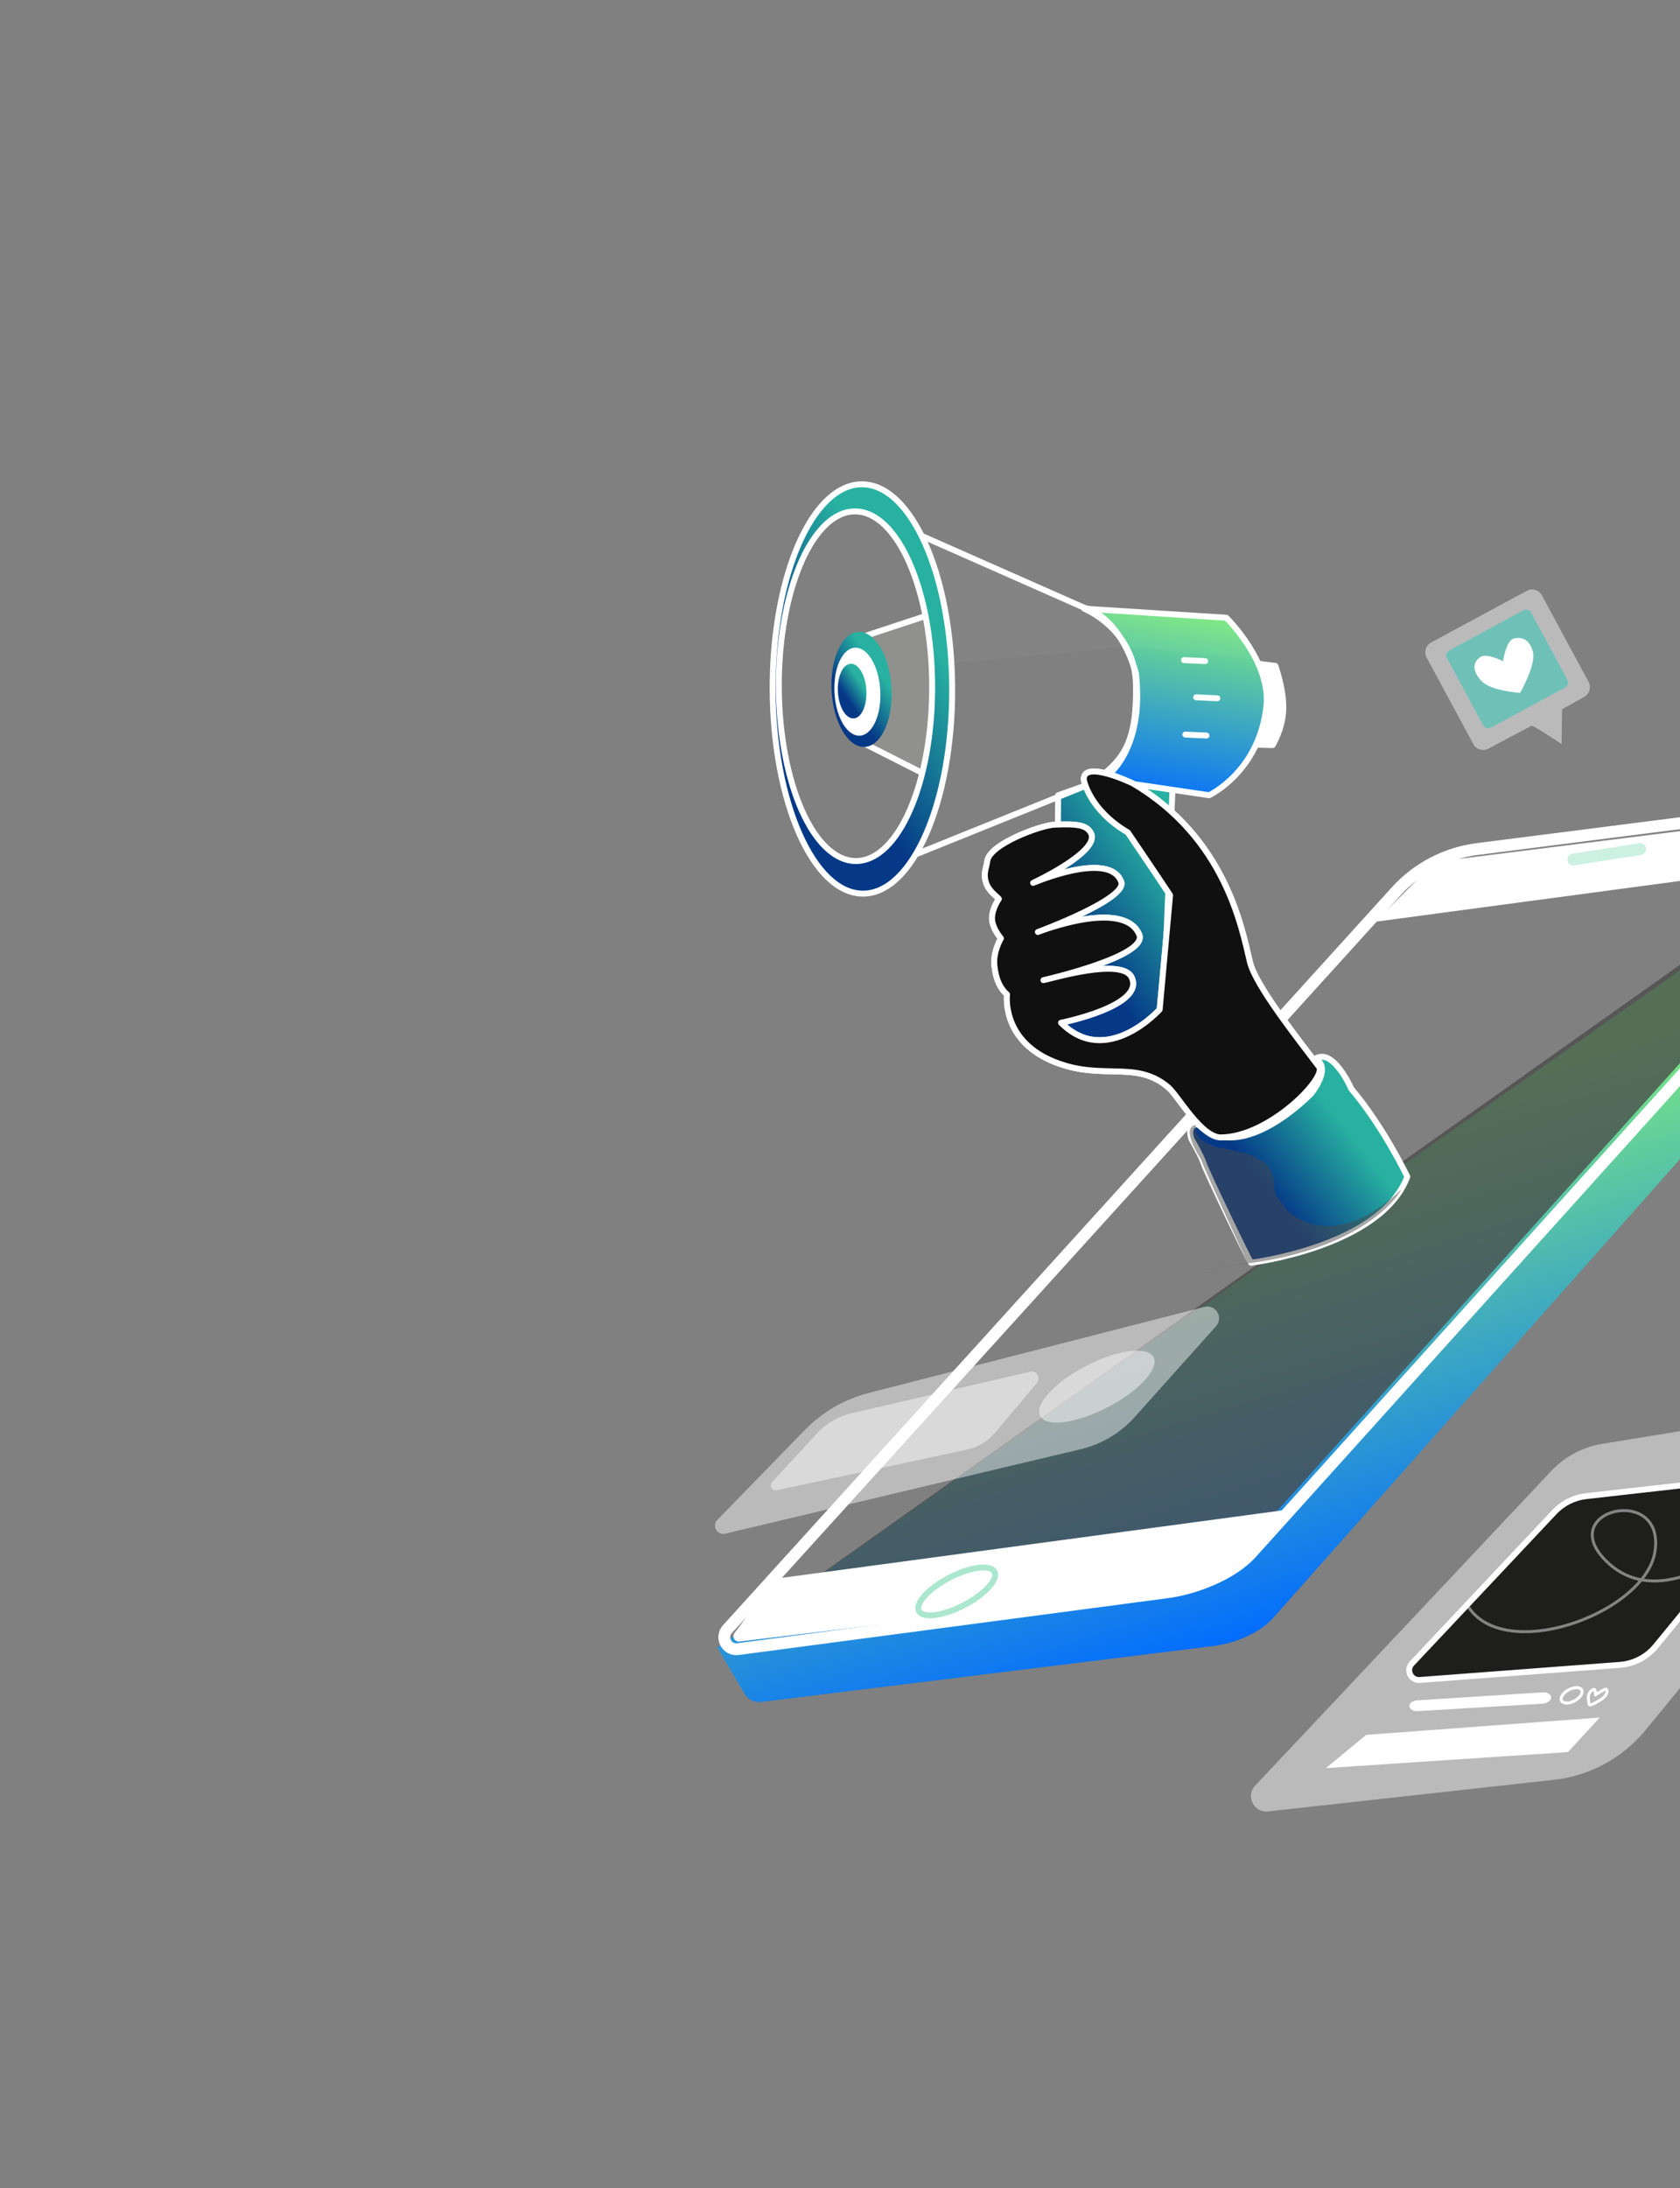 <svg width="567" height="738" viewBox="0 0 567 738" fill="none" xmlns="http://www.w3.org/2000/svg">
<rect x="0" y="0" width="567" height="738" fill="#808080" stroke="none"/>
<path d="M650.339 268.693L657.786 282.316C658.675 284.029 658.852 287.442 657.557 288.872L429.86 545.561C424.933 551.008 417.199 554.073 409.934 555.158L257.067 574.057C254.748 574.398 252.456 573.295 251.274 571.272L242.113 555.689L650.339 268.693Z" fill="url(#paint0_linear_118_729)"/>
<path d="M498.581 286.38C488.047 287.722 478.338 292.782 471.204 300.648L245.504 549.514C242.97 552.307 245.296 556.742 249.035 556.247L394.107 537.043C403.484 535.801 415.834 530.96 422.219 523.981L646.821 274.749C649.387 271.944 647.064 267.464 643.294 267.945L498.581 286.38Z" stroke="white" stroke-width="4" stroke-miterlimit="10" stroke-linejoin="round"/>
<path opacity="0.766" d="M247.995 551.533C247.3 552.299 247.768 553.189 248.564 553.083L393.094 533.773C402.472 532.531 413.185 529.374 419.57 522.395L644.452 272.532C644.487 272.493 644.952 271.985 644.506 271.473C644.074 270.976 643.517 271.172 643.517 271.172L247.995 551.533Z" fill="#494949"/>
<path d="M644.403 273.895C645.504 272.589 644.43 270.612 642.737 270.825L491.289 289.833C486.735 290.404 482.503 292.485 479.271 295.744L464.238 310.897L632.567 288.358L644.403 273.895Z" fill="white"/>
<path d="M247.955 550.726C246.882 551.978 247.937 553.88 249.593 553.68L397.687 535.798C402.141 535.261 415.639 530.865 418.792 527.74L436.556 508.935L261.507 532.526L247.955 550.726Z" fill="white"/>
<path opacity="0.456" d="M335.635 530.18C334.302 527.608 327.513 528.482 320.47 532.131C313.428 535.78 308.798 540.823 310.131 543.394C311.463 545.966 318.252 545.092 325.296 541.443C332.338 537.794 336.967 532.751 335.635 530.18Z" fill="white" stroke="#48CA94" stroke-width="2" stroke-miterlimit="10" stroke-linejoin="round"/>
<path opacity="0.274" d="M553.577 286.383L531.006 289.917" stroke="#48CA94" stroke-width="4" stroke-miterlimit="10" stroke-linecap="round" stroke-linejoin="round"/>
<path d="M395.695 266.65L392.581 341.994C392.581 341.994 377.485 362.661 356.525 345.543L357.118 268.251L371.704 263.08C371.704 263.08 385.463 255.854 395.695 266.65Z" fill="url(#paint1_linear_118_729)" stroke="white" stroke-width="2" stroke-miterlimit="10" stroke-linejoin="round"/>
<path d="M382.291 264.202C382.291 264.202 365.371 256.056 365.787 263.057C365.787 263.057 367.596 273.132 380.644 280.759C380.644 280.759 390.777 295.68 394.902 301.96L391.382 340.512C391.382 340.512 373.452 360.462 358.095 344.971C358.095 344.971 386.614 339.33 381.923 329.643C378.633 322.851 354.843 330.12 352.158 330.61C352.158 330.61 387.625 322.572 384.494 315.217C379.245 302.892 350.283 314.364 350.283 314.364C350.283 314.364 380.595 303.227 378.413 297.412C374.82 287.841 353.988 295.626 348.674 297.796C348.674 297.796 371.592 287.154 368.167 280.974C366.814 278.531 364.286 277.751 355.773 278.172C351.222 278.397 333.85 284.741 333.197 290.485C332.937 292.766 331.774 294.417 332.753 297.597C333.734 300.778 336.563 302.327 337.117 303.208C337.117 303.208 334.911 306.255 334.81 309.523C334.728 312.214 336.585 315.05 337.814 316.5C337.814 316.5 335.095 321.023 335.609 325.748C336.123 330.474 337.643 333.52 339.87 335.403C339.87 335.403 337.897 350.296 354.687 357.669C371.478 365.042 383.092 357.161 394.3 366.769C405.508 376.377 409.261 387.02 409.261 387.02C409.261 387.02 457.673 381.239 449.107 366.677C440.542 352.115 424.643 336.285 421.833 324.406C419.023 312.527 413.382 282.527 382.291 264.202Z" fill="#101010" stroke="white" stroke-width="2" stroke-miterlimit="10" stroke-linejoin="round"/>
<path d="M422.216 425.912C422.216 425.912 466.076 420.572 474.976 396.892C474.976 396.892 467.018 380.19 456.064 367.255C456.064 367.255 450.002 353.272 443.914 357.092C443.914 357.092 449.772 359.199 442.6 368.779C442.6 368.779 419.005 393.586 404.241 379.152C404.241 379.152 400.498 379.213 402.077 384.16C402.077 384.16 405.366 389.711 406.237 392.41C407.11 395.108 420.889 423.864 422.216 425.912Z" fill="url(#paint2_linear_118_729)" stroke="white" stroke-width="2" stroke-miterlimit="10" stroke-linejoin="round"/>
<path opacity="0.494" d="M403.78 379.389C403.78 379.389 401.498 385.395 413.123 387.405C424.749 389.415 429.571 392.532 429.918 398.707C430.264 404.882 431.307 403.353 433.385 406.865C435.461 410.377 450.433 422.715 473.074 401.101C473.074 401.101 463.007 420.448 421.903 426.044C380.799 431.639 421.167 426.22 421.167 426.22C421.167 426.22 406.324 394.238 405.311 390.974C405.311 390.974 397.959 380.149 403.78 379.389Z" fill="#494949"/>
<path d="M425.052 223.937L430.429 224.595C430.429 224.595 433.333 232.582 433.104 239.264C432.874 245.946 429.512 251.324 429.512 251.324L423.969 251.169L425.052 223.937Z" fill="white" stroke="white" stroke-width="2" stroke-miterlimit="10" stroke-linejoin="round"/>
<path d="M365.871 205.295C365.871 205.295 383.08 212.153 383.394 231.018C383.709 249.884 379.468 255.993 370.452 262.673L408.077 268.23C408.077 268.23 425.07 260.316 427.425 238.113C429.01 223.16 413.886 208.363 413.886 208.363L365.871 205.295Z" fill="url(#paint3_linear_118_729)" stroke="white" stroke-width="2" stroke-miterlimit="10" stroke-linejoin="round"/>
<path d="M365.727 204.904L303.672 177.489C303.672 177.489 342.232 242.667 295.474 293.657L372.686 262.529C372.686 262.529 386.421 253.981 383.372 227.146C383.372 227.146 378.776 208.514 365.727 204.904Z" stroke="white" stroke-width="2" stroke-miterlimit="10" stroke-linejoin="round"/>
<path d="M314.057 207.224L290.011 215.159L290.963 250.442L312.805 261.496C312.805 261.496 321.458 221.997 314.057 207.224Z" fill="#F2F4D9" fill-opacity="0.148" stroke="white" stroke-width="2" stroke-miterlimit="10" stroke-linejoin="round"/>
<path opacity="0.038" d="M303.271 177.426C303.271 177.426 318.268 196.178 317.793 223.995C317.793 223.995 378.531 218.675 379.797 217.992L424.279 222.463C424.279 222.463 414.674 208.919 414.431 208.942C414.187 208.965 372.603 207.024 372.603 207.024C372.603 207.024 304.451 177.397 303.271 177.426Z" fill="white"/>
<path d="M284.752 164.764C286.721 163.838 288.76 163.365 290.852 163.358C307.581 163.306 321.24 194.148 321.359 232.276C321.478 270.404 308.025 301.37 291.296 301.422C274.566 301.473 260.883 270.587 260.764 232.46C260.66 199.098 270.968 171.244 284.752 164.764ZM283.344 173.696C271.573 179.23 262.763 203.073 262.852 231.562C262.953 264.121 274.618 290.47 288.905 290.425C303.191 290.381 314.705 263.966 314.604 231.407C314.502 198.848 302.813 172.455 288.527 172.499C286.741 172.505 285.025 172.906 283.344 173.696Z" fill="url(#paint4_linear_118_729)" stroke="white" stroke-width="2" stroke-miterlimit="10" stroke-linejoin="round"/>
<path d="M300.886 231.969C300.281 221.258 295.266 212.831 289.684 213.146C284.103 213.462 280.07 222.4 280.675 233.111C281.28 243.822 286.295 252.249 291.876 251.934C297.458 251.618 301.492 242.679 300.886 231.969Z" fill="url(#paint5_linear_118_729)"/>
<path d="M297.097 232.868C296.633 224.673 292.796 218.224 288.526 218.466C284.255 218.707 281.169 225.546 281.632 233.742C282.095 241.937 285.933 248.384 290.203 248.143C294.473 247.902 297.559 241.063 297.097 232.868Z" fill="white"/>
<path d="M292.4 232.832C292.112 227.741 289.728 223.735 287.075 223.885C284.422 224.035 282.505 228.284 282.793 233.375C283.081 238.465 285.464 242.471 288.117 242.321C290.77 242.171 292.687 237.922 292.4 232.832Z" fill="url(#paint6_linear_118_729)"/>
<path d="M406.737 222.994L399.606 222.656" stroke="white" stroke-width="2" stroke-miterlimit="10" stroke-linecap="round" stroke-linejoin="round"/>
<path d="M410.834 235.533L403.703 235.195" stroke="white" stroke-width="2" stroke-miterlimit="10" stroke-linecap="round" stroke-linejoin="round"/>
<path d="M407.179 248.099L400.048 247.762" stroke="white" stroke-width="2" stroke-miterlimit="10" stroke-linecap="round" stroke-linejoin="round"/>
<path opacity="0.456" d="M410.418 447.313C413.039 444.389 410.278 439.841 406.474 440.816L293.31 469.808C285.047 471.925 277.527 476.279 271.577 482.389L242.111 512.651C240.164 514.65 242.037 517.952 244.752 517.307L364.789 488.804C371.793 487.14 378.122 483.375 382.924 478.012L410.418 447.313Z" fill="white"/>
<path opacity="0.456" d="M350.008 466.415C351.361 464.81 349.776 462.173 347.742 462.647L287.258 476.731C282.841 477.76 278.872 480.072 275.788 483.414L260.512 499.965C259.503 501.058 260.583 502.97 262.035 502.661L326.241 488.997C329.988 488.2 333.325 486.197 335.806 483.255L350.008 466.415Z" fill="white"/>
<path d="M382.291 264.202C382.291 264.202 365.371 256.056 365.787 263.057C365.787 263.057 367.596 273.132 380.644 280.759C380.644 280.759 390.777 295.68 394.902 301.96L391.382 340.512C391.382 340.512 373.452 360.462 358.095 344.971C358.095 344.971 386.614 339.33 381.923 329.643C378.633 322.851 354.843 330.12 352.158 330.61C352.158 330.61 387.625 322.572 384.494 315.217C379.245 302.892 350.283 314.364 350.283 314.364C350.283 314.364 380.595 303.227 378.413 297.412C374.82 287.841 353.988 295.626 348.674 297.796C348.674 297.796 371.592 287.154 368.167 280.974C366.814 278.531 364.286 277.751 355.773 278.172C351.222 278.397 333.85 284.741 333.197 290.485C332.937 292.766 331.774 294.417 332.753 297.597C333.734 300.778 336.563 302.327 337.117 303.208C337.117 303.208 334.911 306.255 334.81 309.523C334.728 312.214 336.585 315.05 337.814 316.5C337.814 316.5 335.095 321.023 335.609 325.748C336.123 330.474 337.643 333.52 339.87 335.403C339.87 335.403 337.897 350.296 354.687 357.669C371.478 365.042 383.092 357.161 394.3 366.769C397.509 369.52 405.426 383.717 412.056 383.652C428.582 383.489 447.876 363.419 445.189 359.858C437.766 350.023 423.696 332.287 421.833 324.406C419.023 312.527 413.382 282.527 382.291 264.202Z" fill="#101010" stroke="white" stroke-width="2" stroke-miterlimit="10" stroke-linejoin="round"/>
<path opacity="0.456" d="M640.443 479.865C643.455 476.194 640.316 470.749 635.631 471.514L540.797 487C534.184 488.08 528.111 491.309 523.518 496.188L423.61 602.3C420.312 605.803 423.163 611.519 427.947 610.991L524.486 600.32C536.568 598.984 547.649 592.975 555.359 583.578L640.443 479.865Z" fill="white"/>
<path d="M601.828 502.828C603.707 500.538 601.85 497.123 598.906 497.456L535.314 504.648C531.229 505.11 527.441 507.006 524.622 509.999L476.505 561.105C474.44 563.298 476.152 566.885 479.156 566.658L546.695 561.562C551.425 561.205 555.804 558.928 558.814 555.26L601.828 502.828Z" fill="#1E1E1D" stroke="white" stroke-width="2" stroke-miterlimit="10" stroke-linejoin="round"/>
<mask id="mask0_118_729" style="mask-type:luminance" maskUnits="userSpaceOnUse" x="475" y="497" width="128" height="70">
<path d="M601.828 502.828C603.707 500.538 601.85 497.123 598.906 497.456L535.314 504.648C531.229 505.11 527.441 507.006 524.622 509.999L476.505 561.105C474.44 563.298 476.152 566.885 479.156 566.658L546.695 561.562C551.425 561.205 555.804 558.928 558.814 555.26L601.828 502.828Z" fill="white"/>
</mask>
<g mask="url(#mask0_118_729)">
<path opacity="0.45" d="M591.741 517.763C591.741 517.763 562.234 544.978 542.868 527.271C523.502 509.565 562.011 500.049 558.572 523.232C555.135 546.413 496.139 565.494 492.597 533.271" stroke="white" stroke-miterlimit="10" stroke-linejoin="round"/>
</g>
<path d="M522.54 573.993C524.477 572.829 523.26 570.658 520.76 570.818L489.892 572.79L478.143 573.541C477.706 573.569 477.281 573.674 476.909 573.847C474.646 574.899 475.739 577.326 478.404 577.166L520.687 574.644C521.243 574.611 521.776 574.454 522.206 574.195L522.54 573.993Z" fill="white"/>
<path d="M539.902 579.33L480.2 583.749L461.079 585.164L447.484 596.377L529.198 590.968L539.902 579.33Z" fill="white"/>
<path d="M533.819 570.001C533.267 568.978 531.301 568.969 529.426 569.981C527.552 570.992 526.48 572.641 527.032 573.664C527.584 574.687 529.551 574.695 531.425 573.684C533.3 572.672 534.371 571.023 533.819 570.001Z" stroke="white" stroke-miterlimit="10" stroke-linejoin="round"/>
<path d="M542.235 569.865C541.893 569.231 538.442 571.717 538.442 571.717C538.442 571.717 538.606 569.58 537.842 569.845C536.733 570.231 535.926 571.55 536.073 572.884C536.253 574.51 536.265 575.031 536.547 575.054C537.389 575.124 538.794 574.113 539.841 573.549C541.715 572.537 542.787 570.888 542.235 569.865Z" stroke="white" stroke-miterlimit="10" stroke-linejoin="round"/>
<path opacity="0.456" d="M389.319 457.79C387.32 453.933 377.135 455.244 366.569 460.718C356.004 466.192 349.059 473.758 351.058 477.615C353.056 481.473 363.242 480.162 373.807 474.688C384.373 469.213 391.317 461.648 389.319 457.79Z" fill="white"/>
<path opacity="0.456" d="M515.279 199.283C517.115 198.292 519.405 198.977 520.396 200.812L536.133 229.972C537.123 231.807 536.439 234.098 534.603 235.089C534.424 235.185 527.184 239.237 527.184 239.237L527.038 250.974C527.038 250.974 517.435 244.617 516.944 244.786L502.346 252.497C500.511 253.488 498.219 252.803 497.229 250.968L481.492 221.808C480.501 219.973 481.187 217.682 483.022 216.692L515.279 199.283Z" fill="white"/>
<path opacity="0.542" d="M516.776 206.642C516.27 205.704 515.099 205.354 514.162 205.86L489.134 219.367C488.196 219.874 487.847 221.044 488.353 221.981L500.575 244.629C501.082 245.567 502.251 245.917 503.189 245.41L528.217 231.903C529.154 231.398 529.505 230.228 528.998 229.29L516.776 206.642Z" fill="#31C8B6"/>
<path d="M517.361 219.95C516.288 215.511 513.32 214.649 510.797 215.419C508.274 216.19 507.271 223.032 507.271 223.032C507.271 223.032 501.787 220.163 499.642 221.61C496.741 223.568 497.029 226.635 500.155 229.853C503.281 233.07 513.032 233.707 513.032 233.707C513.032 233.707 518.435 224.388 517.361 219.95Z" fill="white"/>
<defs>
<linearGradient id="paint0_linear_118_729" x1="590.748" y1="340.727" x2="636.097" y2="487.746" gradientUnits="userSpaceOnUse">
<stop stop-color="#7CE881"/>
<stop offset="1" stop-color="#016BFF"/>
</linearGradient>
<linearGradient id="paint1_linear_118_729" x1="372.363" y1="260.023" x2="339.071" y2="284.214" gradientUnits="userSpaceOnUse">
<stop stop-color="#28B1A1"/>
<stop offset="1" stop-color="#053987"/>
</linearGradient>
<linearGradient id="paint2_linear_118_729" x1="438.595" y1="359.951" x2="411.425" y2="380.986" gradientUnits="userSpaceOnUse">
<stop stop-color="#28B1A1"/>
<stop offset="1" stop-color="#053987"/>
</linearGradient>
<linearGradient id="paint3_linear_118_729" x1="402.495" y1="206.961" x2="390.817" y2="271.844" gradientUnits="userSpaceOnUse">
<stop stop-color="#7CE881"/>
<stop offset="1" stop-color="#016BFF"/>
</linearGradient>
<linearGradient id="paint4_linear_118_729" x1="280.529" y1="167.013" x2="240.616" y2="194.339" gradientUnits="userSpaceOnUse">
<stop stop-color="#28B1A1"/>
<stop offset="1" stop-color="#053987"/>
</linearGradient>
<linearGradient id="paint5_linear_118_729" x1="287.785" y1="213.579" x2="276.118" y2="221.585" gradientUnits="userSpaceOnUse">
<stop stop-color="#28B1A1"/>
<stop offset="1" stop-color="#053987"/>
</linearGradient>
<linearGradient id="paint6_linear_118_729" x1="286.173" y1="224.091" x2="280.627" y2="227.896" gradientUnits="userSpaceOnUse">
<stop stop-color="#28B1A1"/>
<stop offset="1" stop-color="#053987"/>
</linearGradient>
</defs>
</svg>
